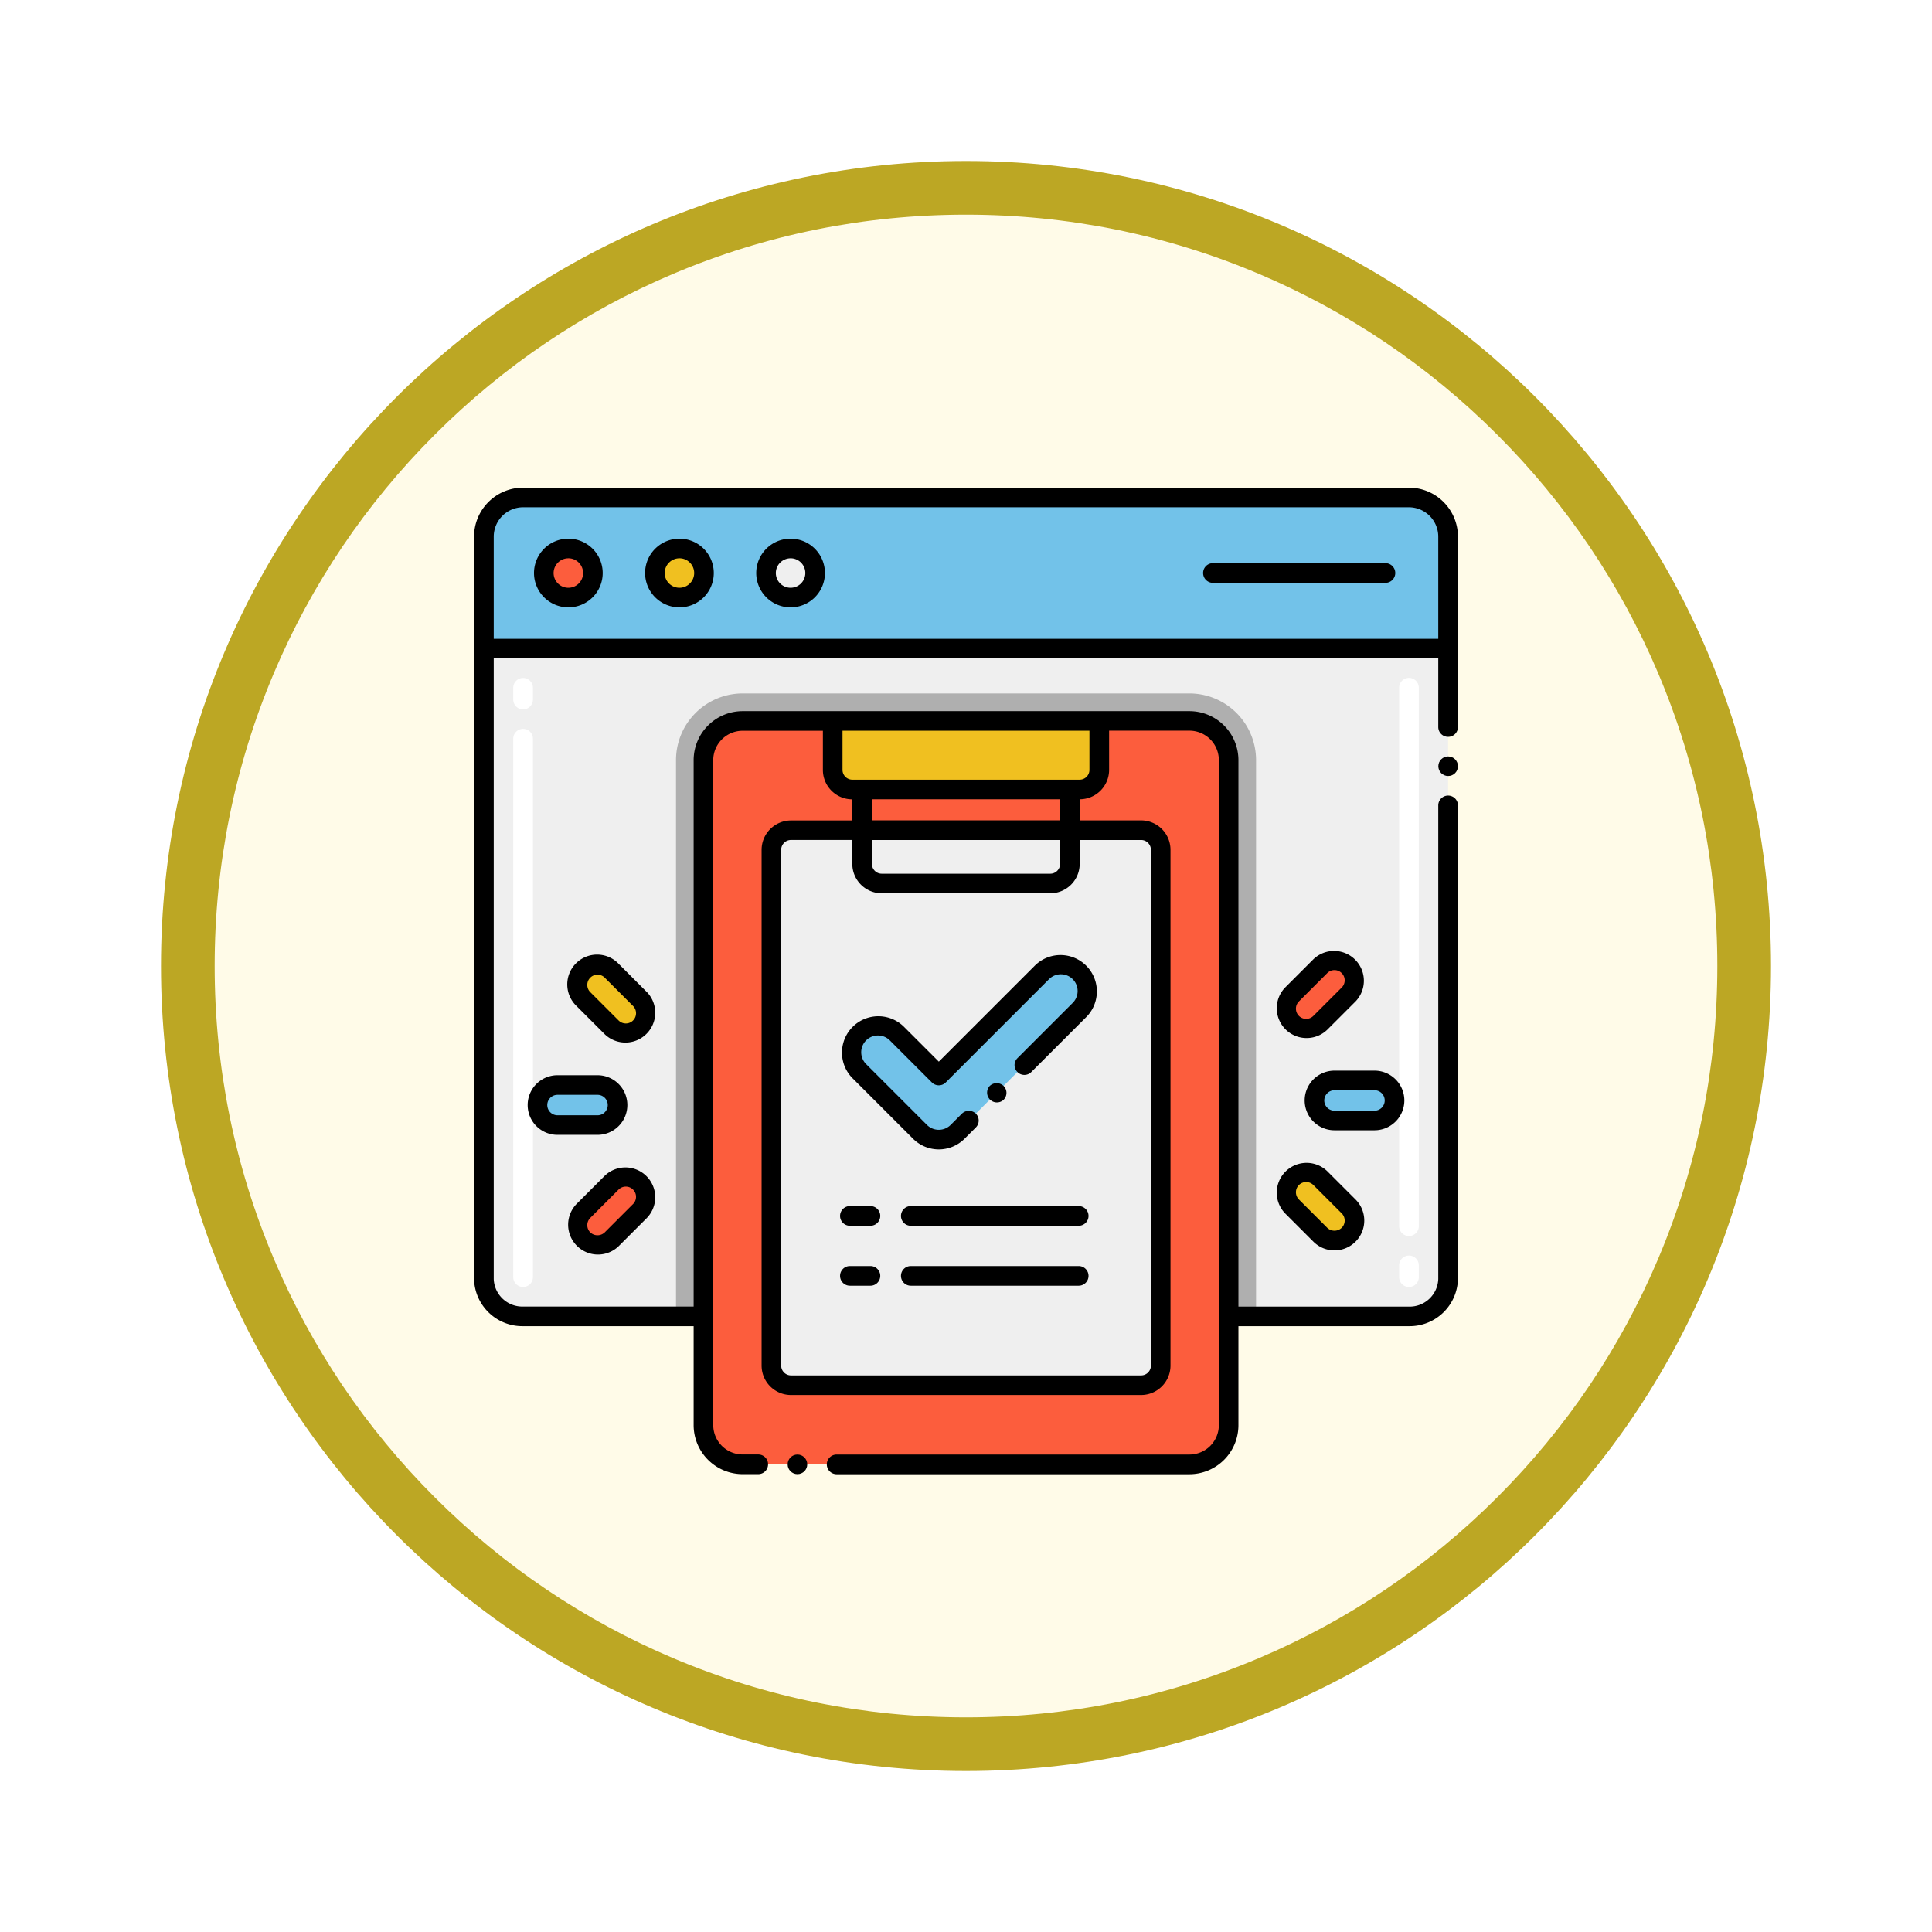 <svg xmlns="http://www.w3.org/2000/svg" xmlns:xlink="http://www.w3.org/1999/xlink" width="108" height="108" viewBox="0 0 108 108">
  <defs>
    <filter id="Fondo" x="0" y="0" width="108" height="108" filterUnits="userSpaceOnUse">
      <feOffset dy="3" input="SourceAlpha"/>
      <feGaussianBlur stdDeviation="3" result="blur"/>
      <feFlood flood-opacity="0.161"/>
      <feComposite operator="in" in2="blur"/>
      <feComposite in="SourceGraphic"/>
    </filter>
  </defs>
  <g id="Icono" transform="translate(9.5 -689)">
    <g transform="matrix(1, 0, 0, 1, -9.5, 689)" filter="url(#Fondo)">
      <g id="Fondo-2" data-name="Fondo" transform="translate(9 6)" fill="#fffbe8">
        <path d="M 45 88.5 C 39.127 88.5 33.43 87.35 28.068 85.082 C 22.889 82.891 18.236 79.755 14.241 75.759 C 10.245 71.764 7.109 67.111 4.918 61.932 C 2.65 56.57 1.5 50.873 1.5 45 C 1.5 39.127 2.65 33.43 4.918 28.068 C 7.109 22.889 10.245 18.236 14.241 14.241 C 18.236 10.245 22.889 7.109 28.068 4.918 C 33.43 2.65 39.127 1.5 45 1.5 C 50.873 1.5 56.57 2.65 61.932 4.918 C 67.111 7.109 71.764 10.245 75.759 14.241 C 79.755 18.236 82.891 22.889 85.082 28.068 C 87.35 33.43 88.5 39.127 88.5 45 C 88.5 50.873 87.35 56.57 85.082 61.932 C 82.891 67.111 79.755 71.764 75.759 75.759 C 71.764 79.755 67.111 82.891 61.932 85.082 C 56.57 87.35 50.873 88.5 45 88.5 Z" stroke="none"/>
        <path d="M 45 3 C 39.329 3 33.829 4.11 28.653 6.299 C 23.652 8.415 19.16 11.443 15.302 15.302 C 11.443 19.16 8.415 23.652 6.299 28.653 C 4.11 33.829 3 39.329 3 45 C 3 50.671 4.11 56.171 6.299 61.347 C 8.415 66.348 11.443 70.84 15.302 74.698 C 19.16 78.557 23.652 81.585 28.653 83.701 C 33.829 85.89 39.329 87 45 87 C 50.671 87 56.171 85.89 61.347 83.701 C 66.348 81.585 70.84 78.557 74.698 74.698 C 78.557 70.84 81.585 66.348 83.701 61.347 C 85.89 56.171 87 50.671 87 45 C 87 39.329 85.89 33.829 83.701 28.653 C 81.585 23.652 78.557 19.16 74.698 15.302 C 70.84 11.443 66.348 8.415 61.347 6.299 C 56.171 4.11 50.671 3 45 3 M 45 0 C 69.853 0 90 20.147 90 45 C 90 69.853 69.853 90 45 90 C 20.147 90 0 69.853 0 45 C 0 20.147 20.147 0 45 0 Z" stroke="none" fill="#bca724"/>
      </g>
    </g>
    <g id="Icons" transform="translate(14.5 714.093)">
      <g id="Grupo_1144096" data-name="Grupo 1144096" transform="translate(2.5 2.167)">
        <path id="Trazado_979933" data-name="Trazado 979933" d="M58.9,43.227V78.46a2.145,2.145,0,0,1-2.191,2.095H7.191A2.145,2.145,0,0,1,5,78.46V43.227Z" transform="translate(-4.452 -34.23)" fill="#efefef"/>
        <path id="Trazado_979934" data-name="Trazado 979934" d="M86.446,58.392v31.1H54.02v-31.1a3.73,3.73,0,0,1,3.725-3.725H82.721A3.73,3.73,0,0,1,86.446,58.392Z" transform="translate(-42.731 -43.163)" fill="#afafaf"/>
        <path id="Trazado_979935" data-name="Trazado 979935" d="M58.9,13.117H5V6.858A2.191,2.191,0,0,1,7.191,4.667H56.713A2.191,2.191,0,0,1,58.9,6.858Z" transform="translate(-4.452 -4.119)" fill="#72c2e9"/>
        <circle id="Elipse_11575" data-name="Elipse 11575" cx="1.372" cy="1.372" r="1.372" transform="translate(3.899 3.401)" fill="#fc5d3d"/>
        <circle id="Elipse_11576" data-name="Elipse 11576" cx="1.372" cy="1.372" r="1.372" transform="translate(10.109 3.401)" fill="#f0c020"/>
        <circle id="Elipse_11577" data-name="Elipse 11577" cx="1.372" cy="1.372" r="1.372" transform="translate(16.32 3.401)" fill="#efefef"/>
        <path id="Trazado_979936" data-name="Trazado 979936" d="M88.187,103.227H63.211a2.191,2.191,0,0,1-2.191-2.191V63.858a2.191,2.191,0,0,1,2.191-2.191H88.187a2.191,2.191,0,0,1,2.191,2.191v37.178A2.191,2.191,0,0,1,88.187,103.227Z" transform="translate(-48.197 -48.629)" fill="#fc5d3d"/>
        <path id="Trazado_979937" data-name="Trazado 979937" d="M107.8,65.5H95.1a1.1,1.1,0,0,1-1.1-1.1V61.667h14.9v2.739A1.1,1.1,0,0,1,107.8,65.5Z" transform="translate(-73.95 -48.629)" fill="#f0c020"/>
        <path id="Trazado_979938" data-name="Trazado 979938" d="M100.115,90.651v28.834a1.1,1.1,0,0,1-1.1,1.1H79.449a1.1,1.1,0,0,1-1.1-1.1V90.651a1.1,1.1,0,0,1,1.1-1.1H99.019A1.1,1.1,0,0,1,100.115,90.651Z" transform="translate(-61.732 -70.406)" fill="#efefef"/>
        <path id="Trazado_979939" data-name="Trazado 979939" d="M220.254,155.631h-2.238a1.119,1.119,0,0,1,0-2.238h2.238a1.119,1.119,0,0,1,0,2.238Z" transform="translate(-169.918 -120.256)" fill="#72c2e9"/>
        <path id="Trazado_979940" data-name="Trazado 979940" d="M211.585,180.307,210,178.724a1.119,1.119,0,1,1,1.583-1.583l1.583,1.583a1.119,1.119,0,0,1-1.583,1.583Z" transform="translate(-164.278 -138.544)" fill="#f0c020"/>
        <path id="Trazado_979941" data-name="Trazado 979941" d="M210,126.243a1.119,1.119,0,0,1,0-1.583l1.583-1.583a1.119,1.119,0,0,1,1.583,1.583l-1.583,1.583A1.119,1.119,0,0,1,210,126.243Z" transform="translate(-164.278 -96.327)" fill="#fc5d3d"/>
        <path id="Trazado_979942" data-name="Trazado 979942" d="M19.794,154.56h2.238a1.119,1.119,0,1,1,0,2.238H19.794a1.119,1.119,0,1,1,0-2.238Z" transform="translate(-15.131 -121.167)" fill="#72c2e9"/>
        <path id="Trazado_979943" data-name="Trazado 979943" d="M30.8,124.245l1.583,1.583A1.119,1.119,0,1,1,30.8,127.41l-1.583-1.583a1.119,1.119,0,0,1,1.583-1.583Z" transform="translate(-23.106 -97.238)" fill="#f0c020"/>
        <path id="Trazado_979944" data-name="Trazado 979944" d="M32.382,178.309a1.119,1.119,0,0,1,0,1.583L30.8,181.474a1.119,1.119,0,0,1-1.583-1.583l1.583-1.583A1.119,1.119,0,0,1,32.382,178.309Z" transform="translate(-23.106 -139.456)" fill="#fc5d3d"/>
        <path id="Trazado_979945" data-name="Trazado 979945" d="M102.636,133.127l-3.392-3.392a1.485,1.485,0,1,1,2.1-2.1l2.342,2.342,5.781-5.781a1.485,1.485,0,0,1,2.1,2.1l-6.831,6.831A1.485,1.485,0,0,1,102.636,133.127Z" transform="translate(-77.705 -97.117)" fill="#72c2e9"/>
        <path id="Trazado_979946" data-name="Trazado 979946" d="M239.048,84.768a.548.548,0,0,1-.548-.548v-.657a.548.548,0,0,1,1.1,0v.657A.548.548,0,0,1,239.048,84.768Zm0-2.849a.548.548,0,0,1-.548-.548v-30.1a.548.548,0,0,1,1.1,0v30.1A.548.548,0,0,1,239.048,81.919Z" transform="translate(-186.787 -40.086)" fill="#fff"/>
        <path id="Trazado_979947" data-name="Trazado 979947" d="M13.048,84.768a.548.548,0,0,1-.548-.548v-30.1a.548.548,0,1,1,1.1,0v30.1A.548.548,0,0,1,13.048,84.768Zm0-32.288a.548.548,0,0,1-.548-.548v-.657a.548.548,0,0,1,1.1,0v.657A.548.548,0,0,1,13.048,52.48Z" transform="translate(-10.309 -40.086)" fill="#fff"/>
        <path id="Trazado_979948" data-name="Trazado 979948" d="M5.239,49.04h9.536v5.534a2.742,2.742,0,0,0,2.739,2.739h.872a.548.548,0,0,0,0-1.1H17.51a1.645,1.645,0,0,1-1.639-1.643V17.4a1.645,1.645,0,0,1,1.643-1.643H22v2.191a1.645,1.645,0,0,0,1.643,1.643v1.181H20.217a1.645,1.645,0,0,0-1.643,1.643V51.246a1.645,1.645,0,0,0,1.643,1.643H39.788a1.645,1.645,0,0,0,1.643-1.643V22.411a1.645,1.645,0,0,0-1.643-1.643H36.355V19.587A1.645,1.645,0,0,0,38,17.944V15.752H42.49A1.645,1.645,0,0,1,44.134,17.4V54.574a1.645,1.645,0,0,1-1.639,1.643H22.769a.548.548,0,0,0,0,1.1H42.49a2.742,2.742,0,0,0,2.739-2.739V49.04h9.532A2.7,2.7,0,0,0,57.5,46.4h0V19.93a.548.548,0,1,0-1.1,0V46.4a1.6,1.6,0,0,1-1.643,1.547H45.229V17.4a2.742,2.742,0,0,0-2.739-2.739H17.514A2.742,2.742,0,0,0,14.775,17.4V47.944H5.239A1.6,1.6,0,0,1,3.6,46.4V11.713H56.4v3.835a.548.548,0,1,0,1.1,0V4.906a2.742,2.742,0,0,0-2.739-2.739H5.239A2.742,2.742,0,0,0,2.5,4.906V46.4A2.7,2.7,0,0,0,5.239,49.04ZM39.788,21.864a.548.548,0,0,1,.548.548V51.245a.548.548,0,0,1-.548.548H20.217a.549.549,0,0,1-.548-.548V22.411a.549.549,0,0,1,.548-.548h3.428V23.2a1.645,1.645,0,0,0,1.643,1.643h9.422A1.645,1.645,0,0,0,36.355,23.2V21.864Zm-15.047,0H35.259V23.2a.548.548,0,0,1-.548.548H25.289a.549.549,0,0,1-.548-.548Zm10.518-1.1H24.741V19.587H35.259ZM36.9,17.944a.548.548,0,0,1-.548.548H23.645a.549.549,0,0,1-.548-.548V15.753H36.9ZM5.239,3.263H54.761A1.645,1.645,0,0,1,56.4,4.906v5.71H3.6V4.906A1.645,1.645,0,0,1,5.239,3.263Z" transform="translate(-2.5 -2.167)"/>
        <circle id="Elipse_11578" data-name="Elipse 11578" cx="0.548" cy="0.548" r="0.548" transform="translate(53.904 15.024)"/>
        <path id="Trazado_979949" data-name="Trazado 979949" d="M19.712,19.026a1.92,1.92,0,1,0-1.92-1.92A1.922,1.922,0,0,0,19.712,19.026Zm0-2.744a.824.824,0,1,1-.824.824A.825.825,0,0,1,19.712,16.283Z" transform="translate(-14.441 -12.334)"/>
        <path id="Trazado_979950" data-name="Trazado 979950" d="M48.055,19.026a1.92,1.92,0,1,0-1.92-1.92A1.922,1.922,0,0,0,48.055,19.026Zm0-2.744a.824.824,0,1,1-.824.824A.825.825,0,0,1,48.055,16.283Z" transform="translate(-36.574 -12.334)"/>
        <path id="Trazado_979951" data-name="Trazado 979951" d="M76.4,19.026a1.92,1.92,0,1,0-1.92-1.92A1.922,1.922,0,0,0,76.4,19.026Zm0-2.744a.824.824,0,1,1-.824.824A.825.825,0,0,1,76.4,16.283Z" transform="translate(-58.706 -12.334)"/>
        <path id="Trazado_979952" data-name="Trazado 979952" d="M189.048,22.544h9.641a.548.548,0,0,0,0-1.1h-9.641a.548.548,0,1,0,0,1.1Z" transform="translate(-147.743 -17.223)"/>
        <circle id="Elipse_11579" data-name="Elipse 11579" cx="0.548" cy="0.548" r="0.548" transform="translate(17.53 54.05)"/>
        <path id="Trazado_979953" data-name="Trazado 979953" d="M219.969,152.56a1.669,1.669,0,0,0-1.667-1.667h-2.238a1.667,1.667,0,1,0,0,3.334H218.3A1.669,1.669,0,0,0,219.969,152.56Zm-4.476,0a.572.572,0,0,1,.571-.571H218.3a.571.571,0,1,1,0,1.143h-2.238A.572.572,0,0,1,215.492,152.56Z" transform="translate(-167.965 -118.304)"/>
        <path id="Trazado_979954" data-name="Trazado 979954" d="M211.6,178.745a1.668,1.668,0,0,0,0-2.357l-1.583-1.583a1.667,1.667,0,0,0-2.357,2.357l1.583,1.583A1.666,1.666,0,0,0,211.6,178.745Zm-3.165-2.357a.571.571,0,1,1,.808-.808l1.583,1.583a.572.572,0,0,1,0,.808.585.585,0,0,1-.808,0Z" transform="translate(-162.324 -136.596)"/>
        <path id="Trazado_979955" data-name="Trazado 979955" d="M210.018,124.677l1.583-1.583a1.667,1.667,0,0,0-2.357-2.357l-1.583,1.583a1.667,1.667,0,0,0,2.357,2.357Zm-1.583-1.583,1.583-1.583a.571.571,0,0,1,.808.808l-1.583,1.583a.571.571,0,0,1-.808-.808Z" transform="translate(-162.324 -94.374)"/>
        <path id="Trazado_979956" data-name="Trazado 979956" d="M21.747,153.727a1.669,1.669,0,0,0-1.667-1.667H17.842a1.667,1.667,0,1,0,0,3.334H20.08a1.669,1.669,0,0,0,1.667-1.667Zm-4.476,0a.572.572,0,0,1,.571-.571H20.08a.571.571,0,1,1,0,1.143H17.842A.572.572,0,0,1,17.271,153.727Z" transform="translate(-13.178 -119.215)"/>
        <path id="Trazado_979957" data-name="Trazado 979957" d="M30.816,123.486,29.233,121.9a1.667,1.667,0,1,0-2.357,2.357l1.583,1.583a1.667,1.667,0,0,0,2.357-2.357Zm-.775,1.583a.572.572,0,0,1-.808,0l-1.583-1.583a.571.571,0,0,1,.808-.808l1.583,1.582A.572.572,0,0,1,30.041,125.068Z" transform="translate(-21.153 -95.285)"/>
        <path id="Trazado_979958" data-name="Trazado 979958" d="M29.234,179.912l1.583-1.583a1.667,1.667,0,0,0-2.357-2.357l-1.582,1.583a1.667,1.667,0,0,0,2.357,2.357Zm-1.583-1.583,1.582-1.583a.571.571,0,0,1,.808.808l-1.583,1.583a.585.585,0,0,1-.808,0A.571.571,0,0,1,27.651,178.33Z" transform="translate(-21.154 -137.507)"/>
        <path id="Trazado_979959" data-name="Trazado 979959" d="M107.132,121.86l-5.394,5.394L99.783,125.3a2.033,2.033,0,0,0-2.875,2.875l3.392,3.392a2.035,2.035,0,0,0,2.873,0l0,0,.633-.633a.547.547,0,0,0,0-.774.56.56,0,0,0-.776,0l-.631.631,0,0a.939.939,0,0,1-1.325,0L97.683,127.4a.937.937,0,1,1,1.325-1.325l2.342,2.342a.548.548,0,0,0,.775,0l5.781-5.781a.937.937,0,0,1,1.325,1.325l0,0-3.1,3.1a.548.548,0,1,0,.776.774l3.1-3.1,0,0a2.033,2.033,0,0,0-2.877-2.872Z" transform="translate(-75.757 -95.168)"/>
        <path id="Trazado_979960" data-name="Trazado 979960" d="M121.35,185.445h-9.384a.548.548,0,1,0,0,1.1h9.384a.548.548,0,1,0,0-1.1Z" transform="translate(-87.551 -145.284)"/>
        <path id="Trazado_979961" data-name="Trazado 979961" d="M97.575,185.445H96.429a.548.548,0,1,0,0,1.1h1.147a.548.548,0,0,0,0-1.1Z" transform="translate(-75.419 -145.284)"/>
        <path id="Trazado_979962" data-name="Trazado 979962" d="M121.35,200.739h-9.384a.548.548,0,0,0,0,1.1h9.384a.548.548,0,0,0,0-1.1Z" transform="translate(-87.551 -157.227)"/>
        <path id="Trazado_979963" data-name="Trazado 979963" d="M97.575,200.739H96.429a.548.548,0,0,0,0,1.1h1.147a.548.548,0,0,0,0-1.1Z" transform="translate(-75.419 -157.227)"/>
        <path id="Trazado_979964" data-name="Trazado 979964" d="M134.258,155a.548.548,0,0,0,0-.773.56.56,0,0,0-.776,0,.548.548,0,0,0,.776.773Z" transform="translate(-104.656 -120.782)"/>
      </g>
    </g>
  </g>
</svg>
